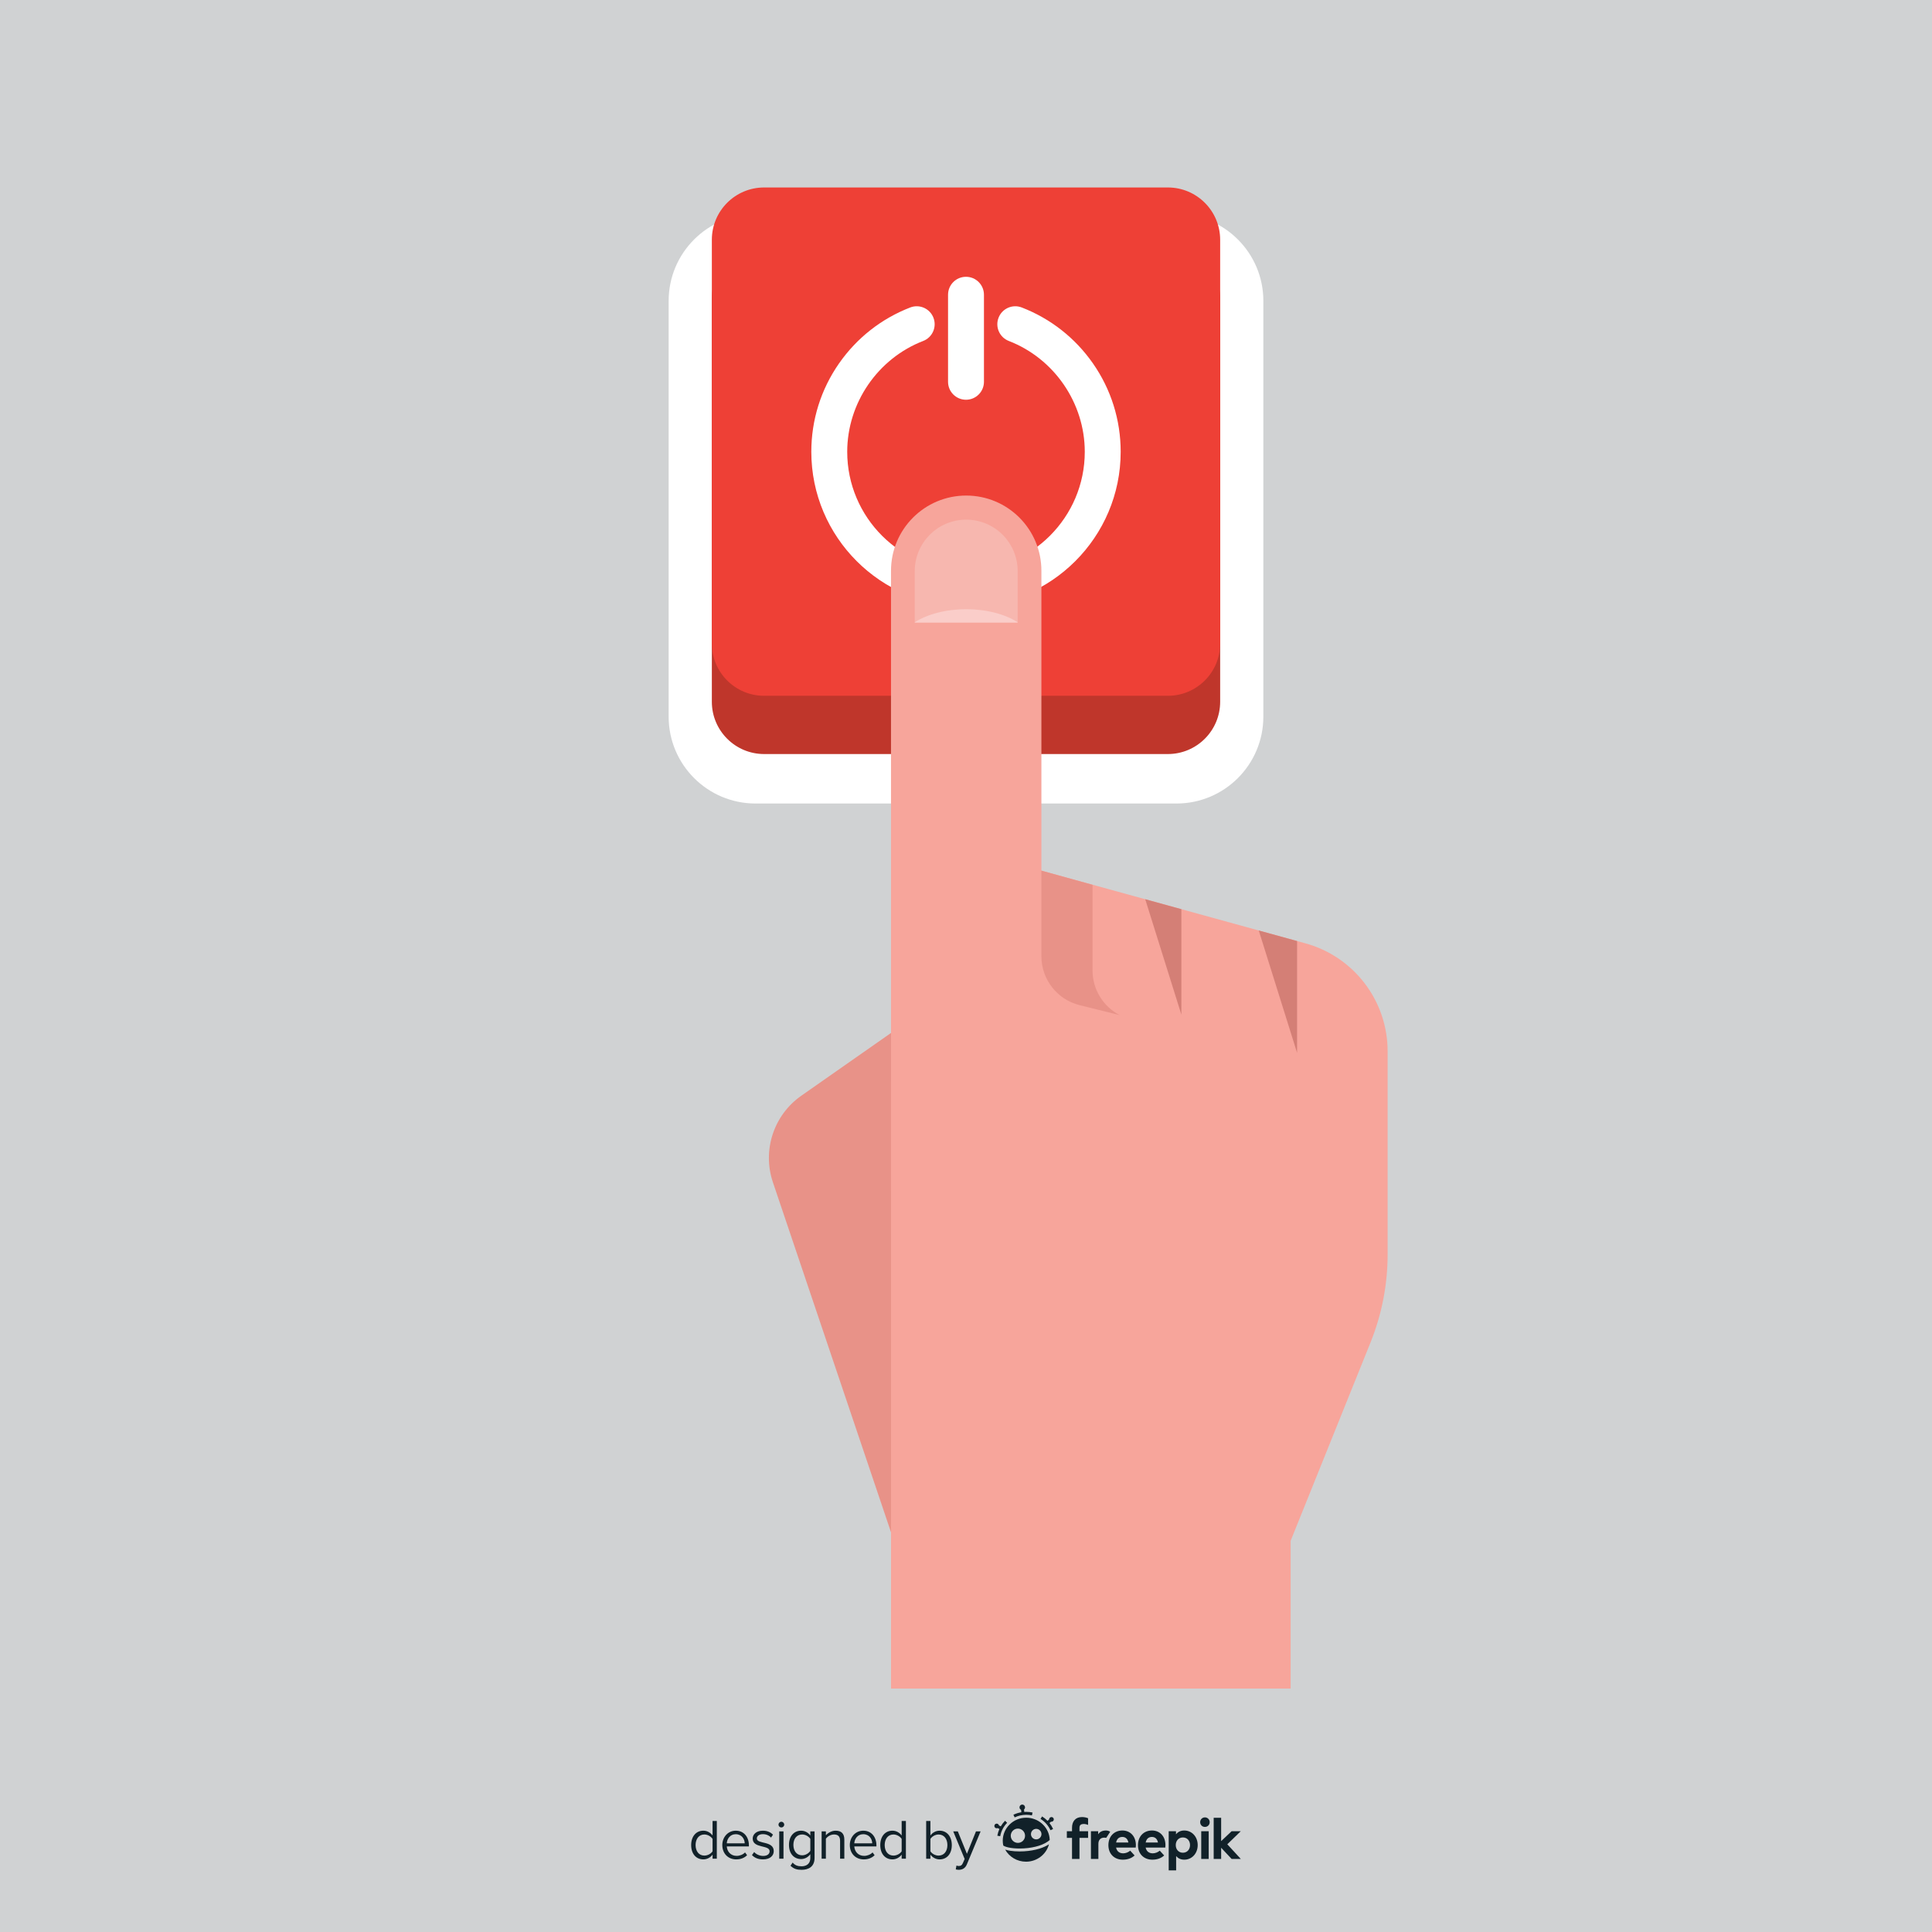 <?xml version="1.0" encoding="utf-8"?>
<!-- Generator: Adobe Illustrator 27.5.0, SVG Export Plug-In . SVG Version: 6.00 Build 0)  -->
<svg version="1.1" xmlns="http://www.w3.org/2000/svg" xmlns:xlink="http://www.w3.org/1999/xlink" x="0px" y="0px"
	 viewBox="0 0 500 500" style="enable-background:new 0 0 500 500;" xml:space="preserve">
<g id="BACKGROUND">
	<rect style="fill:#D0D2D3;" width="500" height="500"/>
</g>
<g id="OBJECTS">
	<g>
		<path style="fill:#FFFFFF;" d="M304.466,55.392H195.534c-12.421,0-22.49,10.069-22.49,22.49V185.46
			c0,12.421,10.069,22.49,22.49,22.49h108.932c12.421,0,22.49-10.069,22.49-22.49V77.882
			C326.956,65.461,316.887,55.392,304.466,55.392z"/>
		<path style="fill:#BF362B;" d="M302.241,63.594H197.76c-7.476,0-13.536,6.06-13.536,13.536V181.61
			c0,7.475,6.06,13.536,13.536,13.536h104.481c7.475,0,13.536-6.06,13.536-13.536V77.129
			C315.776,69.654,309.716,63.594,302.241,63.594z"/>
		<path style="fill:#EE4036;" d="M302.241,48.519H197.76c-7.476,0-13.536,6.06-13.536,13.536v104.481
			c0,7.476,6.06,13.536,13.536,13.536h104.481c7.475,0,13.536-6.06,13.536-13.536V62.054
			C315.776,54.579,309.716,48.519,302.241,48.519z"/>
		<g>
			<g>
				<path style="fill:#FFFFFF;" d="M250,103.454c-2.566,0-4.646-2.08-4.646-4.646V76.281c0-2.566,2.08-4.646,4.646-4.646
					s4.646,2.08,4.646,4.646v22.527C254.646,101.373,252.566,103.454,250,103.454z"/>
			</g>
			<g>
				<path style="fill:#FFFFFF;" d="M250,156.955c-22.074,0-40.032-17.958-40.032-40.032c0-8.24,2.485-16.155,7.186-22.889
					c4.591-6.576,10.958-11.576,18.413-14.459c2.394-0.926,5.084,0.264,6.009,2.658c0.925,2.393-0.264,5.084-2.658,6.009
					c-11.759,4.547-19.659,16.073-19.659,28.681c0,16.95,13.79,30.74,30.74,30.74s30.74-13.79,30.74-30.74
					c0-12.608-7.9-24.134-19.659-28.681c-2.393-0.925-3.583-3.616-2.658-6.009c0.926-2.393,3.615-3.583,6.009-2.658
					c7.455,2.883,13.822,7.882,18.413,14.459c4.702,6.735,7.186,14.649,7.186,22.889C290.032,138.997,272.074,156.955,250,156.955z"
					/>
			</g>
		</g>
	</g>
	<g>
		<path style="fill:#E89288;" d="M238.478,419.926l-38.453-113.959c-2.792-8.273,0.206-17.396,7.36-22.401l38.402-26.87
			L238.478,419.926z"/>
		<path style="fill:#F7A59B;" d="M250.053,128.249L250.053,128.249c-10.748,0-19.461,8.713-19.461,19.46v160.443h38.921V147.709
			C269.514,136.962,260.801,128.249,250.053,128.249z"/>
		<path style="fill:#F7A59B;" d="M254.319,221.137l83.52,22.997c12.569,3.461,21.278,14.892,21.278,27.929v52.56
			c0,7.801-1.498,15.529-4.412,22.765l-20.687,51.366V437H230.593V279.916L254.319,221.137z"/>
		<path style="fill:#E89288;" d="M282.746,251.146v-22.155l-13.233-3.671v22.155c0,5.994,4.085,11.217,9.902,12.662l10.337,2.567
			C285.523,260.494,282.746,256.085,282.746,251.146z"/>
		<g>
			<polygon style="fill:#D47F76;" points="305.74,235.295 296.383,232.719 305.74,262.588 			"/>
			<polygon style="fill:#D47F76;" points="335.683,272.464 335.683,243.54 325.767,240.809 			"/>
		</g>
		<path style="fill:#F7B7AF;" d="M250.053,134.486L250.053,134.486c-7.355,0-13.318,5.963-13.318,13.318v13.318h26.636v-13.318
			C263.371,140.448,257.409,134.486,250.053,134.486z"/>
		<path style="fill:#FACDC9;" d="M263.371,161.046c-3.21-2.067-7.981-3.382-13.318-3.382c-5.337,0-10.108,1.315-13.318,3.382v0.076
			h26.636V161.046z"/>
	</g>
</g>
<g id="DESIGNED_BY_FREEPIK">
	<g>
		<g id="XMLID_319_">
			<g id="XMLID_338_">
				<path id="XMLID_346_" style="fill:#112129;" d="M260.104,471.209c-0.432,0.443-0.803,0.931-1.108,1.453l-0.465-0.241
					c-0.067-0.298-0.349-0.503-0.659-0.466c-0.331,0.039-0.568,0.339-0.529,0.67c0.039,0.331,0.339,0.568,0.67,0.529
					c0.065-0.008,0.127-0.026,0.184-0.052l0.451,0.234c-0.251,0.554-0.433,1.139-0.539,1.744l0.746,0.132
					c0.23-1.306,0.85-2.507,1.792-3.473L260.104,471.209z"/>
				<path id="XMLID_345_" style="fill:#112129;" d="M265.592,468.907c-0.171,0-0.341,0.006-0.51,0.017l-0.074-0.626
					c0.188-0.149,0.296-0.389,0.266-0.645c-0.046-0.393-0.402-0.674-0.795-0.628c-0.393,0.046-0.674,0.402-0.628,0.795
					c0.03,0.254,0.189,0.461,0.405,0.564l0.073,0.624c-0.714,0.116-1.403,0.332-2.06,0.646l0.327,0.684
					c0.934-0.447,1.942-0.673,2.995-0.673c0.496,0,0.993,0.053,1.475,0.158l0.161-0.741
					C266.693,468.966,266.142,468.907,265.592,468.907z"/>
				<path id="XMLID_344_" style="fill:#112129;" d="M272.194,471.454c0.331-0.04,0.566-0.342,0.525-0.672
					c-0.04-0.331-0.341-0.566-0.672-0.526c-0.309,0.038-0.535,0.304-0.53,0.609l-0.416,0.363c-0.418-0.43-0.89-0.813-1.408-1.139
					l-0.404,0.641c1.134,0.715,2.021,1.726,2.563,2.925l0.69-0.313c-0.251-0.554-0.568-1.072-0.942-1.545l0.402-0.351
					C272.065,471.459,272.129,471.462,272.194,471.454z"/>
				<path id="XMLID_343_" style="fill:#112129;" d="M265.044,479.115c-0.386,0.023-0.775,0.035-1.157,0.035
					c-0.88,0-1.733-0.061-2.478-0.179c-0.39-0.062-0.846-0.155-1.27-0.292c1.046,1.861,3.069,3.125,5.388,3.125
					c2.855,0,5.262-1.916,5.95-4.504c-0.682,0.449-1.505,0.825-2.459,1.123C267.839,478.79,266.464,479.03,265.044,479.115z"/>
				<path id="XMLID_339_" style="fill:#112129;" d="M265.592,470.423c-3.352,0-6.08,2.666-6.08,5.943
					c0,0.426,0.046,0.849,0.137,1.261c0.674,0.483,2.706,0.89,5.348,0.731c2.879-0.173,5.297-0.957,6.672-2.159
					c-0.005-0.195-0.021-0.39-0.045-0.582C271.244,472.656,268.65,470.423,265.592,470.423z M263.432,476.938
					c-1.02,0-1.85-0.83-1.85-1.85c0-1.02,0.83-1.85,1.85-1.85c1.02,0,1.85,0.83,1.85,1.85
					C265.282,476.108,264.452,476.938,263.432,476.938z M268.17,476.03c-0.75,0-1.36-0.61-1.36-1.36c0-0.75,0.61-1.361,1.36-1.361
					c0.75,0,1.361,0.61,1.361,1.361C269.53,475.419,268.92,476.03,268.17,476.03z"/>
			</g>
			<path id="XMLID_336_" style="fill:#112129;" d="M281.595,472.29c-0.295-0.116-0.806-0.309-1.382-0.237
				c-0.551,0.069-0.844,0.341-0.844,1.007v0.866h2.228v1.717h-2.228v5.455h-1.932v-5.455h-1.34v-1.717h1.34v-0.888
				c0-1.68,0.895-2.783,2.568-2.783c0.642,0,1.157,0.122,1.59,0.308L281.595,472.29z"/>
			<path id="XMLID_334_" style="fill:#112129;" d="M286.298,475.622c-0.177-0.03-0.358-0.046-0.526-0.046
				c-0.896,0-1.51,0.548-1.51,1.613v3.908h-1.932v-7.172h1.873v0.785c0.451-0.673,1.14-0.977,2.021-0.977
				c0.414,0,0.848,0.128,1.094,0.337L286.298,475.622z"/>
			<path id="XMLID_331_" style="fill:#112129;" d="M293.965,477.5c0,0.222-0.015,0.489-0.037,0.651h-5.085
				c0.207,1.036,0.933,1.488,1.843,1.488c0.622,0,1.295-0.252,1.813-0.688l1.133,1.243c-0.814,0.748-1.85,1.088-3.057,1.088
				c-2.198,0-3.723-1.495-3.723-3.753c0-2.258,1.48-3.797,3.626-3.797C292.544,473.733,293.958,475.265,293.965,477.5z
				 M288.851,476.834h3.175c-0.178-0.918-0.733-1.436-1.562-1.436C289.554,475.398,289.021,475.946,288.851,476.834z"/>
			<path id="XMLID_328_" style="fill:#112129;" d="M301.618,477.5c0,0.222-0.015,0.489-0.037,0.651h-5.085
				c0.207,1.036,0.932,1.488,1.843,1.488c0.622,0,1.295-0.252,1.813-0.688l1.132,1.243c-0.814,0.748-1.85,1.088-3.057,1.088
				c-2.198,0-3.723-1.495-3.723-3.753c0-2.258,1.48-3.797,3.627-3.797C300.197,473.733,301.611,475.265,301.618,477.5z
				 M296.504,476.834h3.175c-0.178-0.918-0.733-1.436-1.562-1.436C297.207,475.398,296.674,475.946,296.504,476.834z"/>
			<path id="XMLID_325_" style="fill:#112129;" d="M309.964,477.508c0,2.154-1.495,3.775-3.471,3.775
				c-0.962,0-1.643-0.378-2.109-0.933v3.708h-1.924v-10.133h1.887v0.792c0.466-0.585,1.155-0.984,2.139-0.984
				C308.469,473.733,309.964,475.354,309.964,477.508z M304.287,477.508c0,1.132,0.747,1.976,1.843,1.976
				c1.14,0,1.85-0.881,1.85-1.976c0-1.095-0.711-1.976-1.85-1.976C305.035,475.531,304.287,476.375,304.287,477.508z"/>
			<path id="XMLID_322_" style="fill:#112129;" d="M313.068,471.579c0,0.696-0.54,1.229-1.236,1.229
				c-0.696,0-1.229-0.533-1.229-1.229c0-0.696,0.533-1.243,1.229-1.243C312.527,470.336,313.068,470.883,313.068,471.579z
				 M312.809,481.097h-1.932v-7.172h1.932V481.097z"/>
			<path id="XMLID_320_" style="fill:#112129;" d="M316.032,476.479l2.702-2.554h2.368l-3.479,3.375l3.501,3.797h-2.376
				l-2.716-2.901v2.901H314.1v-10.658h1.932V476.479z"/>
		</g>
		<g>
			<path style="fill:#112129;" d="M184.412,481.032v-1.055c-0.527,0.718-1.391,1.23-2.387,1.23c-1.846,0-3.149-1.406-3.149-3.706
				c0-2.256,1.289-3.721,3.149-3.721c0.952,0,1.816,0.469,2.387,1.245v-3.765h1.099v9.77H184.412z M184.412,479.113v-3.208
				c-0.395-0.615-1.245-1.143-2.124-1.143c-1.421,0-2.27,1.172-2.27,2.739c0,1.567,0.85,2.724,2.27,2.724
				C183.168,480.227,184.017,479.729,184.412,479.113z"/>
			<path style="fill:#112129;" d="M186.932,477.488c0-2.051,1.465-3.706,3.486-3.706c2.139,0,3.398,1.67,3.398,3.794v0.279h-5.727
				c0.088,1.333,1.025,2.446,2.549,2.446c0.806,0,1.626-0.322,2.182-0.893l0.527,0.718c-0.703,0.703-1.655,1.084-2.812,1.084
				C188.441,481.208,186.932,479.699,186.932,477.488z M190.404,474.69c-1.509,0-2.256,1.274-2.314,2.358h4.643
				C192.718,475.993,192.015,474.69,190.404,474.69z"/>
			<path style="fill:#112129;" d="M194.607,480.095l0.571-0.791c0.469,0.542,1.362,1.011,2.329,1.011c1.084,0,1.67-0.513,1.67-1.216
				c0-1.713-4.38-0.659-4.38-3.281c0-1.098,0.952-2.036,2.636-2.036c1.201,0,2.051,0.454,2.622,1.025l-0.513,0.762
				c-0.424-0.513-1.201-0.894-2.109-0.894c-0.967,0-1.567,0.483-1.567,1.113c0,1.552,4.38,0.527,4.38,3.281
				c0,1.187-0.952,2.138-2.783,2.138C196.306,481.208,195.325,480.857,194.607,480.095z"/>
			<path style="fill:#112129;" d="M201.477,472.214c0-0.41,0.337-0.747,0.732-0.747c0.41,0,0.747,0.337,0.747,0.747
				c0,0.41-0.337,0.732-0.747,0.732C201.814,472.947,201.477,472.625,201.477,472.214z M201.667,481.032v-7.075h1.099v7.075H201.667
				z"/>
			<path style="fill:#112129;" d="M204.582,482.849l0.556-0.82c0.586,0.703,1.289,0.967,2.3,0.967c1.172,0,2.27-0.571,2.27-2.124
				v-1.011c-0.513,0.718-1.377,1.26-2.373,1.26c-1.845,0-3.149-1.377-3.149-3.662c0-2.27,1.289-3.676,3.149-3.676
				c0.952,0,1.802,0.469,2.373,1.245v-1.069h1.099v6.87c0,2.344-1.641,3.076-3.369,3.076
				C206.237,483.903,205.417,483.669,204.582,482.849z M209.709,478.996v-3.091c-0.381-0.615-1.23-1.143-2.109-1.143
				c-1.421,0-2.27,1.128-2.27,2.695c0,1.553,0.849,2.695,2.27,2.695C208.478,480.154,209.328,479.612,209.709,478.996z"/>
			<path style="fill:#112129;" d="M217.413,481.032v-4.629c0-1.245-0.63-1.641-1.582-1.641c-0.865,0-1.685,0.527-2.095,1.099v5.17
				h-1.099v-7.075h1.099v1.025c0.498-0.586,1.464-1.201,2.519-1.201c1.48,0,2.256,0.747,2.256,2.285v4.966H217.413z"/>
			<path style="fill:#112129;" d="M219.932,477.488c0-2.051,1.465-3.706,3.486-3.706c2.139,0,3.398,1.67,3.398,3.794v0.279h-5.727
				c0.088,1.333,1.025,2.446,2.549,2.446c0.806,0,1.626-0.322,2.183-0.893l0.527,0.718c-0.703,0.703-1.655,1.084-2.812,1.084
				C221.441,481.208,219.932,479.699,219.932,477.488z M223.404,474.69c-1.509,0-2.256,1.274-2.314,2.358h4.643
				C225.718,475.993,225.015,474.69,223.404,474.69z"/>
			<path style="fill:#112129;" d="M233.35,481.032v-1.055c-0.527,0.718-1.392,1.23-2.388,1.23c-1.846,0-3.149-1.406-3.149-3.706
				c0-2.256,1.289-3.721,3.149-3.721c0.952,0,1.817,0.469,2.388,1.245v-3.765h1.098v9.77H233.35z M233.35,479.113v-3.208
				c-0.396-0.615-1.245-1.143-2.124-1.143c-1.421,0-2.27,1.172-2.27,2.739c0,1.567,0.849,2.724,2.27,2.724
				C232.105,480.227,232.954,479.729,233.35,479.113z"/>
			<path style="fill:#112129;" d="M239.692,481.032v-9.77h1.098v3.765c0.572-0.776,1.421-1.245,2.388-1.245
				c1.845,0,3.149,1.465,3.149,3.721c0,2.299-1.304,3.706-3.149,3.706c-0.996,0-1.86-0.513-2.388-1.23v1.055H239.692z
				 M242.9,480.227c1.436,0,2.286-1.157,2.286-2.724c0-1.568-0.85-2.739-2.286-2.739c-0.864,0-1.728,0.527-2.109,1.143v3.208
				C241.171,479.729,242.036,480.227,242.9,480.227z"/>
			<path style="fill:#112129;" d="M247.529,482.805c0.161,0.073,0.425,0.117,0.601,0.117c0.483,0,0.805-0.161,1.055-0.747
				l0.469-1.069l-2.959-7.148h1.187l2.358,5.801l2.344-5.801h1.201l-3.545,8.51c-0.425,1.025-1.143,1.421-2.08,1.435
				c-0.234,0-0.601-0.044-0.805-0.103L247.529,482.805z"/>
		</g>
	</g>
</g>
</svg>
